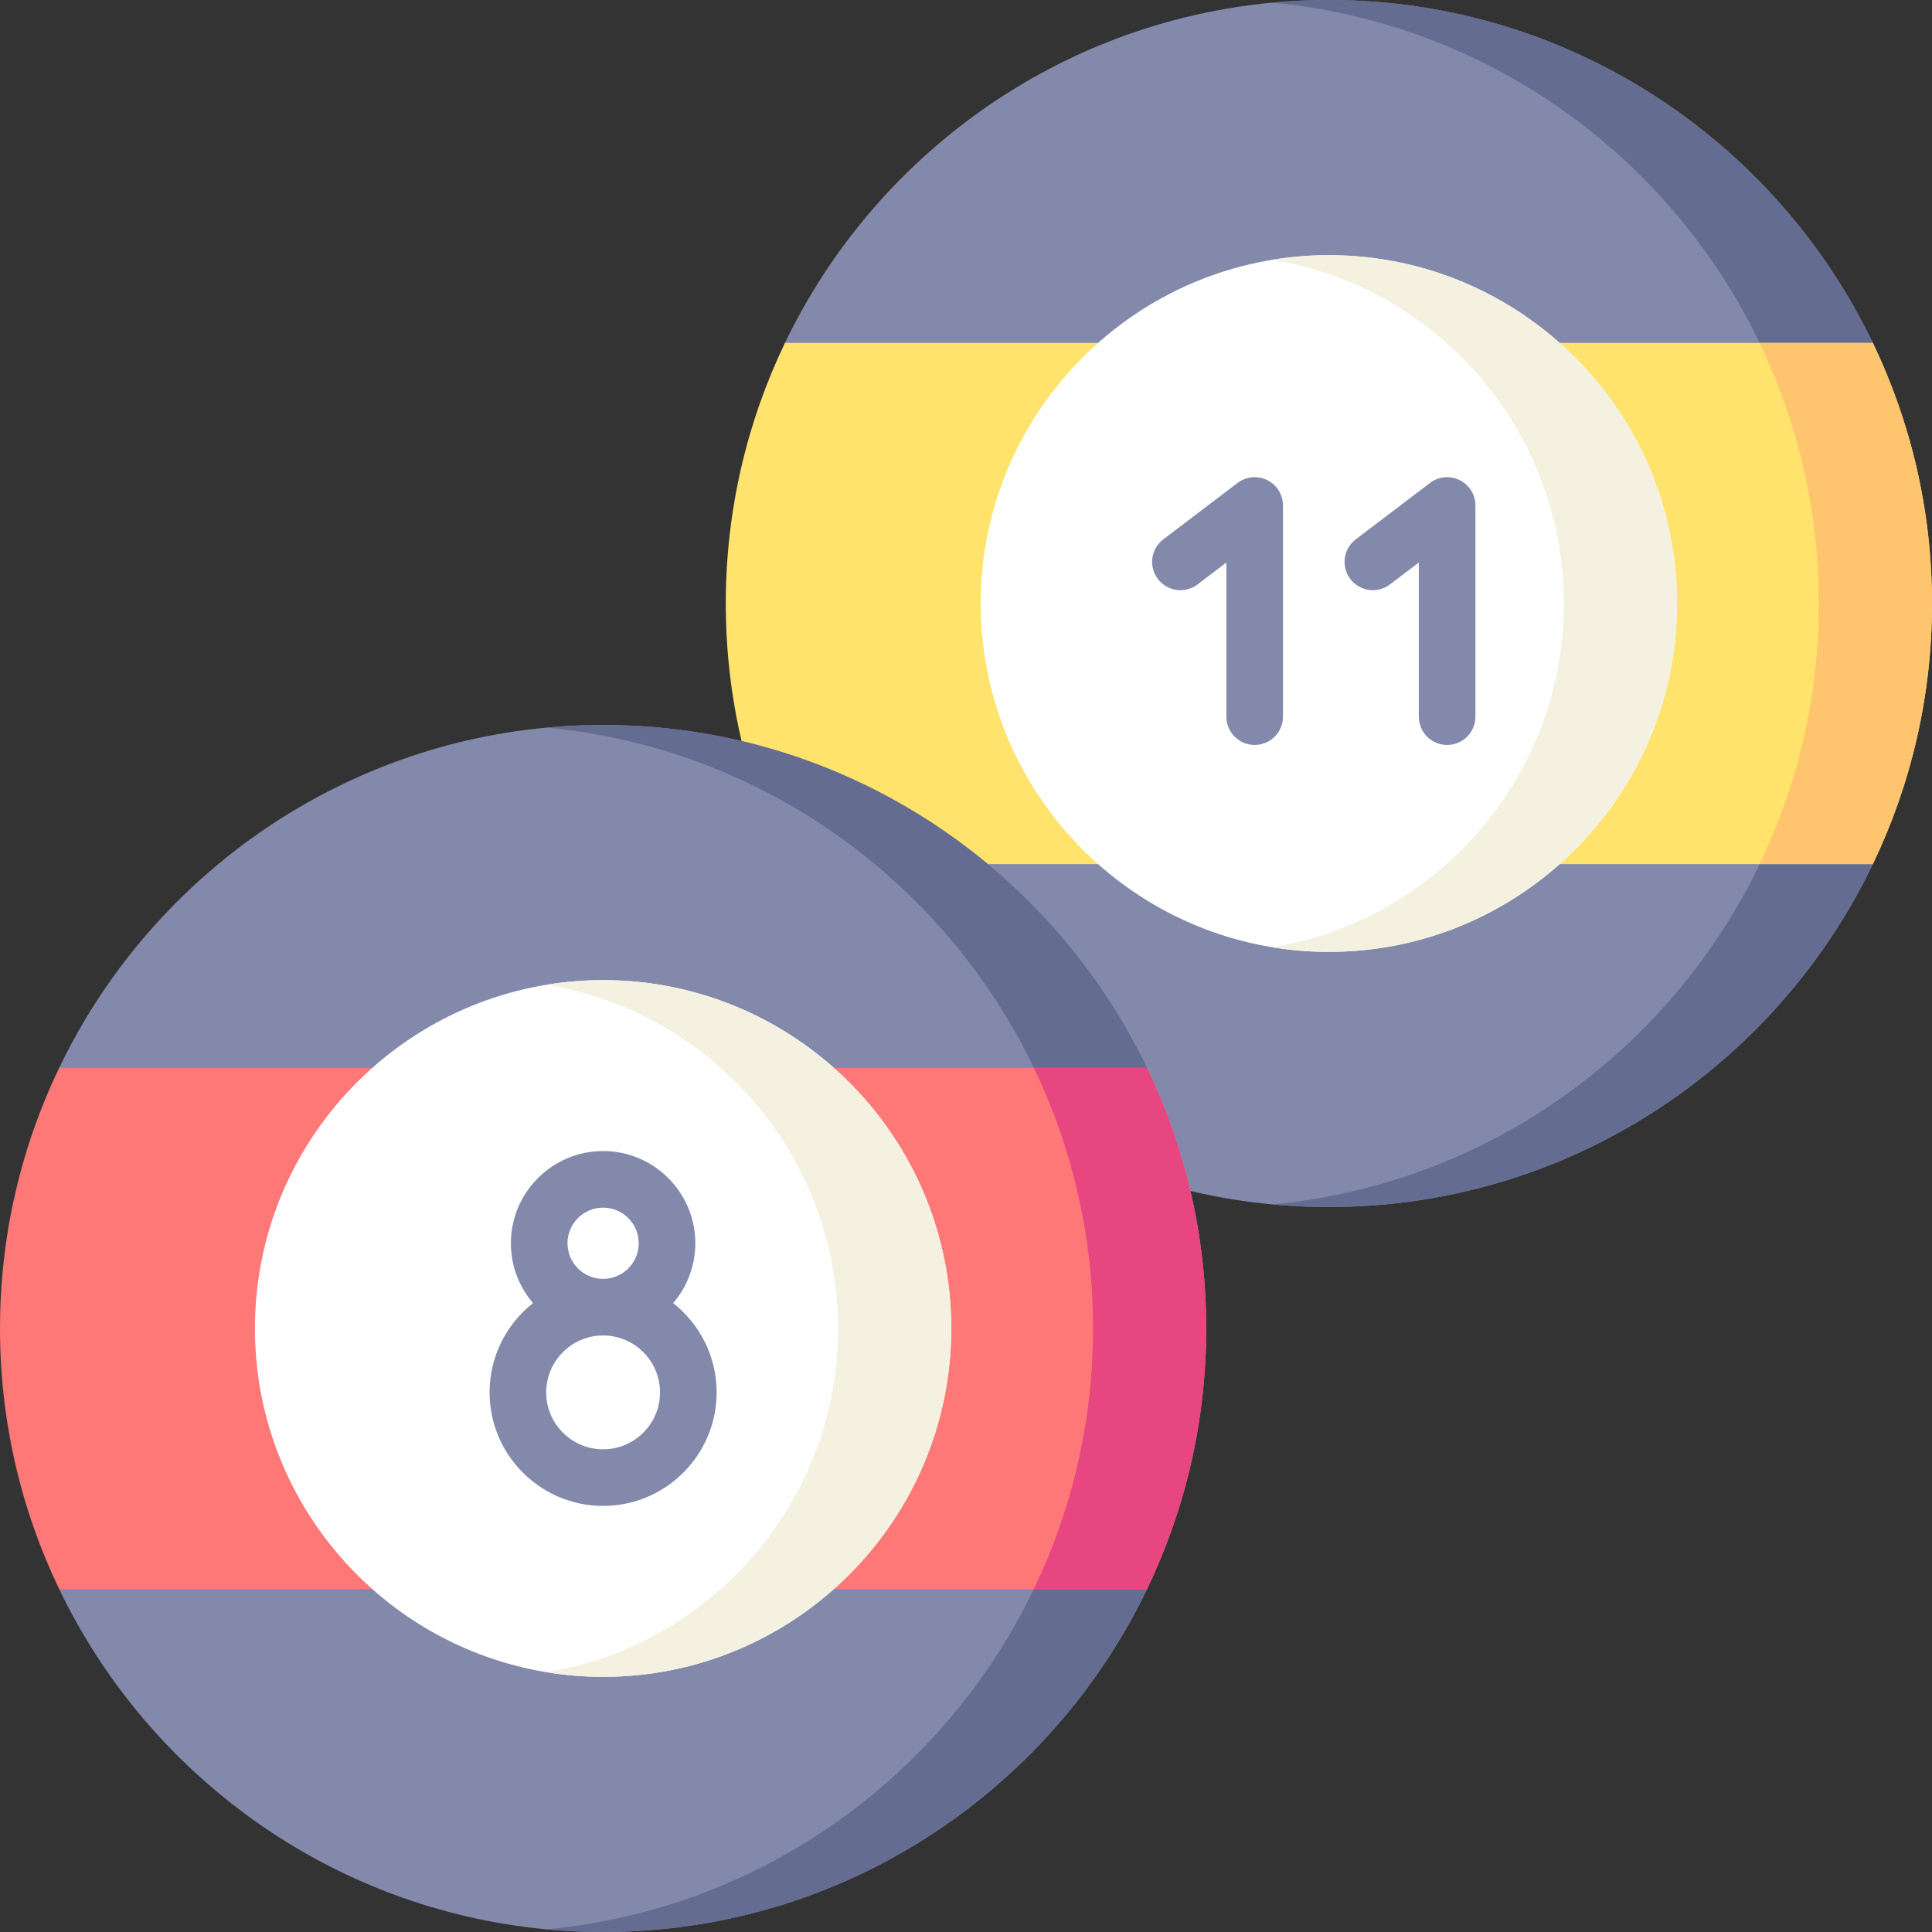 <svg id="Layer_1" enable-background="new 0 0 512 512" height="512" viewBox="0 0 512 512" width="512" xmlns="http://www.w3.org/2000/svg"><rect x="0" y="0" width="512" height="512" fill="#333333" stroke="none"/><g><g><path d="m496.32 90.88v138.12c-25.8 53.71-80.72 90.88-144.15 90.88-5.06 0-10.06-.24-15-.7-57-5.33-105.41-40.75-129.15-90.18v-138.12c23.74-49.43 72.15-84.85 129.15-90.18 4.94-.46 9.94-.7 15-.7 63.43 0 118.35 37.17 144.15 90.88z" fill="#8389aa"/><path d="m496.32 90.88v138.12c-25.8 53.71-80.72 90.88-144.15 90.88-5.06 0-10.06-.24-15-.7 81.13-7.59 144.84-76.11 144.84-159.24s-63.71-151.65-144.84-159.24c4.94-.46 9.94-.7 15-.7 63.43 0 118.35 37.17 144.15 90.88z" fill="#646d91"/><path d="m512 159.94c0 24.71-5.63 48.14-15.68 69.06h-288.3c-10.05-20.92-15.68-44.35-15.68-69.06s5.63-48.14 15.68-69.06h288.3c10.05 20.92 15.68 44.35 15.68 69.06z" fill="#ffe36c"/><path d="m512 159.94c0 24.71-5.63 48.14-15.68 69.06h-30c10.06-20.92 15.69-44.35 15.69-69.06s-5.63-48.14-15.69-69.06h30c10.05 20.92 15.68 44.35 15.68 69.06z" fill="#ffc46e"/><path d="m444.43 159.94c0 50.91-41.39 92.32-92.26 92.32-5.11 0-10.12-.42-15-1.23-43.77-7.18-77.27-45.29-77.27-91.09s33.5-83.91 77.27-91.09c4.88-.81 9.89-1.23 15-1.23 50.87 0 92.26 41.41 92.26 92.32z" fill="#fff"/><path d="m444.43 159.94c0 50.91-41.39 92.32-92.26 92.32-5.11 0-10.12-.42-15-1.23 43.76-7.18 77.26-45.29 77.26-91.09s-33.5-83.91-77.26-91.09c4.88-.81 9.89-1.23 15-1.23 50.87 0 92.26 41.41 92.26 92.32z" fill="#f4f1e1"/></g><g><path d="m303.98 283v138.12c-25.8 53.71-80.72 90.88-144.15 90.88-5.06 0-10.06-.24-15-.7-57-5.33-105.41-40.75-129.15-90.18v-138.12c23.74-49.43 72.15-84.85 129.15-90.18 4.94-.46 9.94-.7 15-.7 63.43 0 118.35 37.17 144.15 90.88z" fill="#8389aa"/><path d="m303.98 283v138.12c-25.8 53.71-80.72 90.88-144.15 90.88-5.06 0-10.06-.24-15-.7 81.13-7.59 144.84-76.11 144.84-159.24s-63.71-151.65-144.84-159.24c4.94-.46 9.94-.7 15-.7 63.43 0 118.35 37.17 144.15 90.88z" fill="#646d91"/><path d="m319.66 352.06c0 24.71-5.63 48.14-15.68 69.06h-288.3c-10.05-20.92-15.68-44.35-15.68-69.06s5.63-48.14 15.68-69.06h288.3c10.05 20.92 15.68 44.35 15.68 69.06z" fill="#ff7878"/><path d="m319.66 352.06c0 24.71-5.63 48.14-15.68 69.06h-30c10.06-20.92 15.69-44.35 15.69-69.06s-5.63-48.14-15.69-69.06h30c10.05 20.92 15.68 44.35 15.68 69.06z" fill="#e84680"/><path d="m252.09 352.06c0 50.91-41.39 92.32-92.26 92.32-5.11 0-10.12-.42-15-1.23-43.77-7.18-77.27-45.29-77.27-91.09s33.5-83.91 77.27-91.09c4.88-.81 9.89-1.23 15-1.23 50.87 0 92.26 41.41 92.26 92.32z" fill="#fff"/><path d="m252.09 352.06c0 50.91-41.39 92.32-92.26 92.32-5.11 0-10.12-.42-15-1.23 43.76-7.18 77.26-45.29 77.26-91.09s-33.5-83.91-77.26-91.09c4.88-.81 9.89-1.23 15-1.23 50.87 0 92.26 41.41 92.26 92.32z" fill="#f4f1e1"/><path d="m178.401 345.345c3.657-4.273 5.868-9.817 5.868-15.869 0-13.476-10.963-24.438-24.438-24.438s-24.438 10.963-24.438 24.438c0 6.051 2.211 11.596 5.868 15.869-7.007 5.513-11.514 14.067-11.514 23.654 0 16.589 13.496 30.084 30.084 30.084s30.084-13.496 30.084-30.084c0-9.588-4.508-18.141-11.514-23.654zm-18.571-25.308c5.205 0 9.438 4.234 9.438 9.438s-4.234 9.438-9.438 9.438-9.438-4.234-9.438-9.438 4.234-9.438 9.438-9.438zm0 64.046c-8.317 0-15.084-6.767-15.084-15.084s6.767-15.084 15.084-15.084 15.084 6.767 15.084 15.084-6.767 15.084-15.084 15.084z" fill="#8389aa"/></g><g fill="#8389aa"><path d="m335.837 127.24c-2.554-1.266-5.602-.978-7.87.746l-19.677 14.945c-3.299 2.505-3.941 7.21-1.437 10.509 2.505 3.299 7.211 3.943 10.509 1.437l7.641-5.803v40.85c0 4.142 3.357 7.5 7.5 7.5s7.5-3.358 7.5-7.5v-55.964c0-2.851-1.614-5.454-4.166-6.72z"/><path d="m386.837 127.24c-2.555-1.266-5.602-.978-7.87.746l-19.677 14.945c-3.299 2.505-3.941 7.21-1.437 10.509 2.506 3.299 7.211 3.943 10.509 1.437l7.641-5.803v40.85c0 4.142 3.357 7.5 7.5 7.5s7.5-3.358 7.5-7.5v-55.964c0-2.851-1.614-5.454-4.166-6.72z"/></g></g></svg>